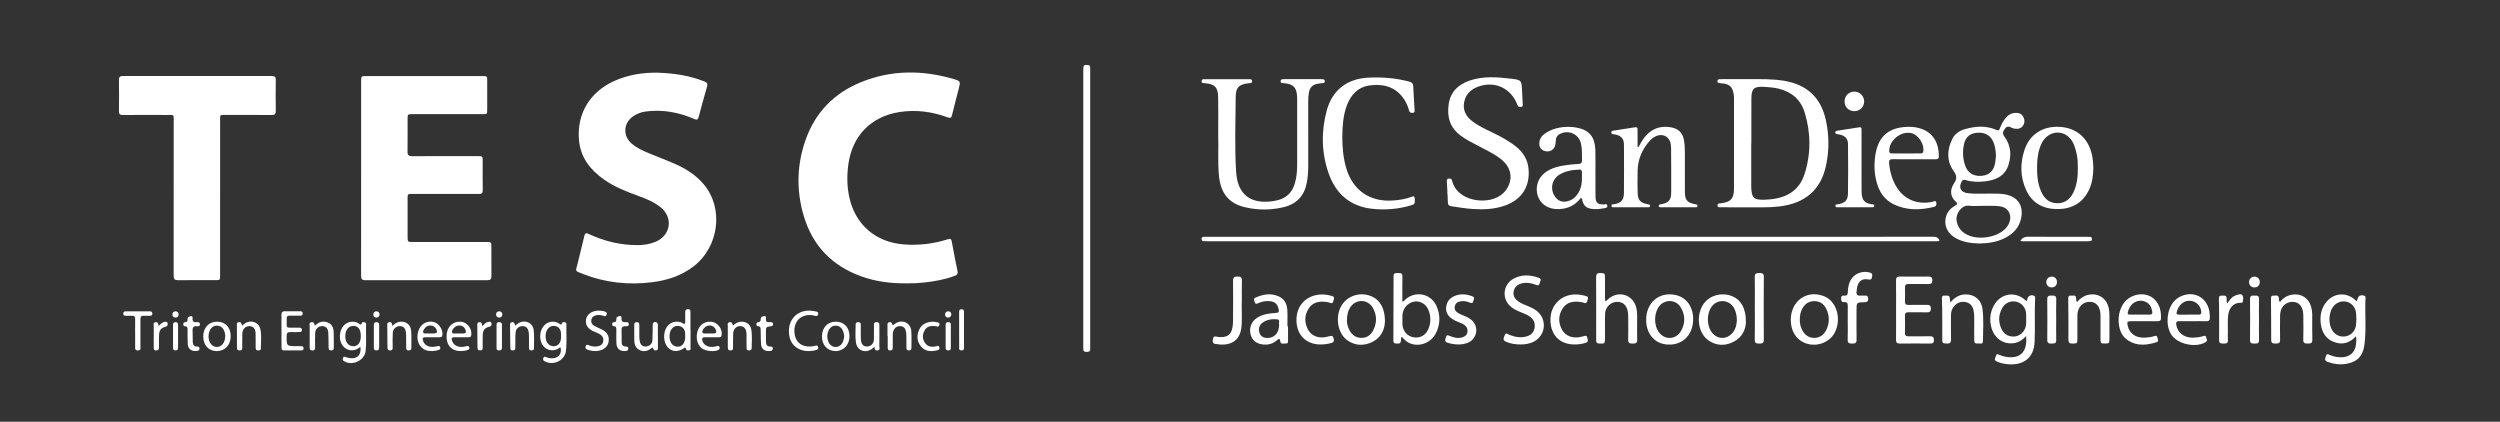 <?xml version="1.0" encoding="utf-8"?>
<!-- Generator: Adobe Illustrator 16.0.0, SVG Export Plug-In . SVG Version: 6.00 Build 0)  -->
<!DOCTYPE svg PUBLIC "-//W3C//DTD SVG 1.1//EN" "http://www.w3.org/Graphics/SVG/1.1/DTD/svg11.dtd">
<svg version="1.1" id="Layer_1" xmlns="http://www.w3.org/2000/svg" xmlns:xlink="http://www.w3.org/1999/xlink" x="0px" y="0px"
	 width="3610px" height="609px" viewBox="0 0 3610 609" enable-background="new 0 0 3610 609" xml:space="preserve">
<rect x="0" y="0" width="3610" height="609" fill="#333333" stroke="none"/>
<g>
	<path fill-rule="evenodd" clip-rule="evenodd" fill="#FFFFFF" d="M521.457,256.864c-0.001-46.324-0.005-92.647,0.002-138.971
		c0.002-8.037,0.023-8.049,7.855-8.05c55.655-0.003,111.311-0.004,166.966,0.002c7.207,0.001,7.242,0.023,7.255,7.143
		c0.024,13.664,0.028,27.328-0.003,40.991c-0.016,6.822-0.059,6.848-7.069,6.85c-33.493,0.011-66.986,0-100.479,0.013
		c-7.384,0.003-7.418,0.033-7.428,7.552c-0.021,15.497,0.146,30.996-0.086,46.489c-0.074,5,1.647,6.67,6.646,6.645
		c31.492-0.161,62.986-0.083,94.479-0.066c7.392,0.004,7.4,0.035,7.403,7.441c0.005,13.831-0.153,27.664,0.088,41.49
		c0.075,4.367-1.25,5.715-5.659,5.692c-31.993-0.164-63.986-0.091-95.98-0.078c-6.828,0.002-6.877,0.03-6.887,7.002
		c-0.028,18.33-0.028,36.659-0.001,54.988c0.012,7.289,0.17,7.442,7.668,7.446c35.326,0.019,70.652,0.005,105.979,0.019
		c7.189,0.003,7.323,0.139,7.332,7.244c0.019,13.997-0.102,27.996,0.062,41.991c0.05,4.271-1.427,5.905-5.798,5.898
		c-58.821-0.09-117.643-0.11-176.464,0.026c-5.258,0.013-5.938-2.487-5.93-6.787C521.489,350.846,521.459,303.854,521.457,256.864z"
		/>
	<path fill-rule="evenodd" clip-rule="evenodd" fill="#FFFFFF" d="M949.506,104.963c25.561,0.834,47.107,4.479,67.805,12.733
		c3.992,1.592,4.814,3.439,3.645,7.458c-4.234,14.55-8.253,29.167-12.106,43.823c-1.056,4.016-2.582,4.502-6.273,2.894
		c-22.421-9.771-45.757-14.111-70.196-10.831c-6.671,0.896-12.921,3.204-18.481,7.136c-13.777,9.745-14.68,28.055-1.888,39.064
		c7.172,6.172,15.638,10.137,24.256,13.736c13.06,5.455,26.352,10.376,39.282,16.114c15.356,6.814,29.359,15.814,40.395,28.753
		c29.447,34.527,22.613,90.354-14.478,118.859c-17.707,13.608-38.187,20.173-59.982,22.884
		c-33.991,4.227-67.209,0.653-99.209-11.778c-13.514-5.249-10.843-3.586-8.104-15.563c3.006-13.149,6.608-26.162,9.578-39.318
		c0.981-4.352,2.389-4.915,6.316-3.084c22.492,10.487,46.101,16.312,71.027,16.127c8.895-0.065,17.601-1.405,25.848-4.941
		c21.796-9.346,25.42-34.782,7.018-49.707c-9.458-7.671-20.624-12.187-31.907-16.284c-17.417-6.326-34.616-13.036-49.905-23.797
		c-19.965-14.05-34.01-32.032-36.108-57.163c-3.183-38.113,15.747-69.235,51.062-85.179
		C908.061,107.434,930.192,104.632,949.506,104.963z"/>
	<path fill-rule="evenodd" clip-rule="evenodd" fill="#FFFFFF" d="M1309.979,409.153c-23.413,0.26-45.145-2.496-66.09-10.012
		c-42.271-15.167-70.436-44.173-83.248-87.215c-10.962-36.825-10.113-73.837,2.697-110.089
		c14.062-39.796,41.402-67.641,80.366-83.366c43.705-17.639,88.384-17.532,133.244-4.369c10.274,3.015,10.167,3.392,7.522,13.744
		c-3.256,12.75-6.637,25.469-9.706,38.263c-0.979,4.083-2.388,4.84-6.466,3.329c-22.581-8.367-45.869-11.324-69.763-7.579
		c-40.752,6.387-67.855,34.277-73.489,75.295c-2.195,15.979-2.095,31.913,1.348,47.707c8.683,39.826,38.498,65.281,79.543,68.152
		c21.363,1.494,42.253-0.941,62.631-7.467c3.409-1.092,5.021-1.005,5.753,3.096c2.576,14.427,5.437,28.806,8.374,43.165
		c0.725,3.544-0.591,5.152-3.73,6.356c-14.28,5.479-29.176,8.097-44.281,9.758C1326.064,408.87,1317.411,409.282,1309.979,409.153z"
		/>
	<path fill-rule="evenodd" clip-rule="evenodd" fill="#FFFFFF" d="M317.834,285.249c-0.001,37.496,0.005,74.993-0.007,112.489
		c-0.002,6.681-0.077,6.779-6.625,6.791c-17.998,0.031-35.998-0.131-53.994,0.1c-5.046,0.064-6.476-1.624-6.466-6.631
		c0.146-73.826,0.116-147.652,0.081-221.479c-0.006-12.169,1.181-10.445-10.247-10.494c-20.998-0.09-41.997-0.126-62.994,0.053
		c-4.268,0.036-5.889-1.115-5.821-5.604c0.229-14.995,0.221-29.998,0.005-44.993c-0.063-4.415,1.472-5.711,5.784-5.706
		c71.66,0.102,143.319,0.105,214.979-0.004c4.423-0.006,5.757,1.486,5.698,5.791c-0.199,14.662-0.245,29.333,0.023,43.993
		c0.09,4.908-1.226,6.629-6.416,6.562c-21.661-0.282-43.328-0.16-64.992-0.097c-9.712,0.028-8.989-1.266-8.998,9.24
		C317.817,211.922,317.835,248.586,317.834,285.249z"/>
	<path fill-rule="evenodd" clip-rule="evenodd" fill="#FFFFFF" d="M1759.097,192.62c0-16.158,0.268-34.327-0.085-52.483
		c-0.278-14.281-4.973-18.75-19.338-20.034c-2.029-0.181-4.728,0.399-4.481-3.087c0.209-2.951,2.547-2.686,4.479-2.688
		c21.33-0.036,42.661-0.034,63.992,0.005c1.946,0.004,4.216-0.2,4.313,2.825c0.099,3.112-2.232,2.753-4.154,2.955
		c-14.537,1.533-19.37,5.677-19.488,19.967c-0.299,36.148-1.627,72.34,0.646,108.444c2.019,32.059,20.593,46.438,52.446,42.045
		c19.873-2.74,29.883-12.175,33.834-31.877c1.482-7.39,1.837-14.87,1.837-22.379c0.002-30.664,0.002-61.327-0.005-91.99
		c0-1.666-0.03-3.333-0.116-4.997c-0.666-12.927-5.474-17.95-18.281-19.125c-0.995-0.091-1.993-0.171-2.99-0.229
		c-1.573-0.091-2.455-0.859-2.528-2.478c-0.082-1.812,0.804-2.821,2.564-3.051c0.823-0.108,1.661-0.141,2.493-0.142
		c17.831-0.008,35.662-0.008,53.494-0.002c0.832,0,1.665,0.046,2.495,0.109c1.726,0.13,2.766,0.894,2.779,2.803
		c0.015,1.906-0.944,2.643-2.729,2.798c-2.486,0.217-4.986,0.426-7.437,0.88c-7.606,1.409-11.283,5.112-12.786,12.748
		c-0.808,4.103-0.993,8.258-0.989,12.437c0.021,31.33-0.007,62.66,0.022,93.99c0.008,7.854-0.6,15.638-2.014,23.368
		c-3.479,19.023-14.499,31.088-33.303,35.655c-18.439,4.478-37.071,4.506-55.499,0.273c-23.694-5.442-35.648-20.049-38.135-45.774
		C1758.238,233.967,1759.771,214.276,1759.097,192.62z"/>
	<path fill-rule="evenodd" clip-rule="evenodd" fill="#FFFFFF" d="M2090.047,276.687c-0.273-4.989-0.543-9.978-0.82-14.966
		c-0.11-1.996,0.108-3.72,2.697-3.848c2.098-0.104,4.137-0.08,4.724,2.512c6.032,26.625,39.773,33.851,60.611,26.485
		c8.296-2.932,14.958-7.949,19.485-15.587c7.3-12.313,5.662-26.479-4.234-36.803c-6.792-7.085-15.203-11.855-23.74-16.409
		c-9.551-5.095-19.211-9.986-28.715-15.167c-3.643-1.985-7.066-4.406-10.443-6.832c-15.86-11.395-20.463-27.277-17.675-45.798
		c2.67-17.736,13.828-28.297,30.167-33.905c19.478-6.685,39.497-5.118,59.375-2.8c15.749,1.836,15.684,2.311,16.42,18.233
		c0.285,6.155,0.641,12.307,0.928,18.462c0.085,1.809,0.438,3.838-2.301,4.108c-2.475,0.244-4.326,0.016-5.42-2.95
		c-8.825-23.957-32.574-35.058-56.383-26.401c-10.927,3.973-18.514,11.241-20.571,23.052c-2.069,11.88,3.399,20.61,12.526,27.518
		c8.432,6.381,18.005,10.729,27.459,15.278c12.331,5.933,24.381,12.344,35.139,20.905c10.525,8.377,16.912,18.994,18.01,32.678
		c2.014,25.107-9.86,43.576-33.667,52.198c-15.386,5.572-31.267,6.189-47.336,5.094c-10.146-0.691-20.175-2.326-30.219-3.877
		c-3.841-0.593-5.391-2.285-5.366-6.208c0.032-4.986-0.489-9.978-0.771-14.966C2089.966,276.69,2090.006,276.688,2090.047,276.687z"
		/>
	<path fill-rule="evenodd" clip-rule="evenodd" fill="#FFFFFF" d="M1938.267,198.015c0.144,15.21,1.386,30.273,5.73,44.96
		c9.43,31.883,34.305,48.987,67.52,46.543c9.198-0.677,18.225-1.998,26.848-5.335c3.278-1.269,4.458-0.511,4.571,3.064
		c0.235,7.429,0.18,7.68-6.907,9.72c-17.524,5.045-35.474,6.432-53.481,4.656c-32.196-3.173-53.422-21.151-63.947-51.195
		c-10.471-29.885-10.97-60.604-2.711-91.05c7.943-29.28,29.433-45.679,59.78-47.239c20.09-1.033,39.929,0.583,59.463,5.731
		c3.961,1.044,5.438,2.889,5.607,6.821c0.482,11.149,1.267,22.286,1.872,33.43c0.112,2.077,0.708,4.503-2.64,4.882
		c-3.001,0.339-4.598-0.799-5.394-3.766c-1.472-5.493-3.701-10.701-6.822-15.492c-11.463-17.592-28.419-22.756-48.164-20.624
		c-17.854,1.928-28.654,12.908-34.738,29.125C1939.315,167.006,1938.51,182.478,1938.267,198.015z"/>
	<path fill-rule="evenodd" clip-rule="evenodd" fill="#FFFFFF" d="M2268.508,348.382c-174.462,0-348.924,0.001-523.387-0.005
		c-2.331,0-4.664-0.048-6.994-0.124c-1.991-0.065-2.999-1.046-3.012-3.14c-0.013-2.067,0.853-3.112,2.934-3.13
		c1.499-0.013,2.998-0.065,4.498-0.065c349.258-0.003,698.516-0.001,1047.773-0.025c3.561-0.001,6.929-0.093,9.326,3.33
		c1.43,2.04,1.308,2.971-1.254,3.087c-1.996,0.09-3.998,0.07-5.998,0.07C2617.766,348.382,2443.137,348.382,2268.508,348.382z"/>
	<path fill-rule="evenodd" clip-rule="evenodd" fill="#FFFFFF" d="M2365.98,212.413c1.515-2.707,2.949-5.461,4.557-8.11
		c10.231-16.872,24.72-23.673,42.915-20.342c9.769,1.789,15.785,7.37,17.897,17.091c1.426,6.558,1.564,13.23,1.579,19.896
		c0.041,18.5-0.015,36.999,0.028,55.498c0.027,12.556,3.129,16.271,15.32,18.532c1.341,0.249,2.808,0.252,2.902,2.046
		c0.117,2.215-1.636,2.278-3.113,2.282c-16.498,0.035-32.997,0.034-49.495-0.013c-1.43-0.004-3.272,0.063-3.381-2.059
		c-0.113-2.198,1.756-2.017,3.181-2.274c11.313-2.051,14.772-5.842,14.838-17.471c0.118-21.163-0.053-42.329-0.139-63.493
		c-0.008-1.826-0.157-3.67-0.443-5.474c-1.854-11.673-12.114-16.754-22.705-11.258c-2.988,1.551-5.602,3.65-7.826,6.152
		c-10.674,12.005-16.812,25.979-17.331,42.097c-0.344,10.655-0.176,21.332-0.035,31.996c0.152,11.466,3.581,15.358,14.888,17.459
		c1.432,0.266,3.289,0.105,3.153,2.303c-0.133,2.126-1.989,2.019-3.409,2.023c-16.332,0.055-32.664,0.061-48.996,0.03
		c-1.428-0.003-3.23,0.185-3.391-2.007c-0.197-2.694,1.984-2.15,3.488-2.38c10.238-1.563,14.43-5.898,14.514-16.255
		c0.188-23.331,0.147-46.665,0.022-69.996c-0.044-8.138-3.976-12.589-11.915-14.365c-1.135-0.254-2.302-0.371-3.457-0.531
		c-1.629-0.226-2.907-0.793-2.879-2.756c0.026-1.807,1.374-2.125,2.709-2.334c10.533-1.654,21.075-3.256,31.607-4.918
		c3.753-0.592,3.582,1.981,3.591,4.355c0.03,7.97,0.012,15.94,0.012,23.91C2365.105,212.17,2365.543,212.292,2365.98,212.413z"/>
	<path fill-rule="evenodd" clip-rule="evenodd" fill="#FFFFFF" d="M1564.261,300.438c0.002-66.629-0.003-133.258,0.01-199.886
		c0.001-6.441,1.021-7.307,6.688-6.649c2.322,0.27,3.217,1.368,3.231,3.528c0.012,1.665,0.072,3.331,0.072,4.996
		c0.003,132.425,0.003,264.85,0.001,397.274c0,1.332-0.109,2.671-0.016,3.996c0.255,3.629-1.699,4.477-4.919,4.468
		c-3.133-0.008-5.249-0.635-5.054-4.344c0.097-1.826-0.015-3.663-0.015-5.495C1564.259,432.362,1564.26,366.4,1564.261,300.438z"/>
	<path fill-rule="evenodd" clip-rule="evenodd" fill="#FFFFFF" d="M2688.084,233.563c0.006,13.655-0.001,27.31,0.014,40.964
		c0.002,1.83-0.005,3.671,0.187,5.487c1.017,9.649,4.675,13.413,14.333,14.908c1.544,0.239,3.764-0.209,3.745,2.234
		c-0.018,2.424-2.197,2.162-3.765,2.166c-16.152,0.047-32.305,0.047-48.457-0.008c-1.552-0.006-3.74,0.266-3.763-2.167
		c-0.022-2.479,2.227-1.975,3.747-2.215c9.789-1.548,14.186-5.563,14.341-15.383c0.376-23.806,0.3-47.623,0.064-71.432
		c-0.079-7.936-4.167-12.101-11.936-13.809c-1.298-0.285-2.638-0.381-3.942-0.636c-1.402-0.274-2.516-0.861-2.477-2.582
		c0.033-1.478,0.973-2.047,2.211-2.242c10.852-1.707,21.7-3.438,32.565-5.051c3.479-0.516,3.106,2.191,3.11,4.302
		C2688.092,203.256,2688.078,218.41,2688.084,233.563z"/>
	<path fill-rule="evenodd" clip-rule="evenodd" fill="#FFFFFF" d="M2737.934,447.695c0-14.166,0.125-28.334-0.075-42.498
		c-0.061-4.286,1.286-5.937,5.698-5.873c13.663,0.195,27.332,0.144,40.998,0.022c3.851-0.034,5.778,0.971,5.732,5.329
		c-0.044,4.118-1.453,5.563-5.552,5.475c-9.495-0.203-19.001,0.094-28.497-0.114c-4.131-0.09-5.626,1.405-5.48,5.508
		c0.235,6.658,0.172,13.333,0.035,19.997c-0.07,3.423,1.299,4.775,4.712,4.737c8.999-0.102,18.001,0.104,26.998-0.053
		c3.933-0.068,5.687,1.092,5.679,5.384c-0.009,4.238-1.629,5.462-5.626,5.373c-8.828-0.196-17.667,0.077-26.497-0.102
		c-3.828-0.077-5.394,1.202-5.295,5.166c0.203,8.161,0.222,16.336-0.009,24.496c-0.117,4.119,1.789,5.127,5.419,5.093
		c10.332-0.096,20.668,0.117,30.998-0.072c4.211-0.077,5.446,1.646,5.462,5.632c0.017,4.232-2.108,4.9-5.64,4.875
		c-14.498-0.105-29.001-0.182-43.497,0.036c-4.516,0.067-5.687-1.716-5.633-5.912
		C2738.046,476.03,2737.934,461.862,2737.934,447.695z"/>
	<path fill-rule="evenodd" clip-rule="evenodd" fill="#FFFFFF" d="M2318.597,435.22c1.649-1.494,2.843-2.624,4.087-3.695
		c14.755-12.718,35.853-5.845,40.189,13.099c1.654,7.228,1.078,14.583,1.138,21.896c0.065,7.991-0.257,15.996,0.102,23.972
		c0.231,5.141-2.403,5.654-6.44,5.606c-3.867-0.046-6.77-0.141-6.602-5.443c0.326-10.313,0.114-20.644,0.069-30.966
		c-0.013-2.827-0.006-5.682-0.385-8.473c-1.405-10.355-7.186-15.731-16.245-15.327c-9.063,0.403-16.519,7.835-16.791,17.26
		c-0.27,9.316-0.086,18.646-0.1,27.97c-0.004,2.331,0.004,4.662-0.004,6.993c-0.027,8.127-0.395,8.33-8.499,7.958
		c-3.323-0.152-4.345-1.592-4.239-4.642c0.121-3.492,0.011-6.992,0.011-10.488c-0.001-26.64,0.098-53.28-0.089-79.919
		c-0.033-4.757,0.934-7.103,6.277-6.779c6.216,0.376,6.513,0.328,6.532,7.021c0.027,9.323-0.006,18.647,0.024,27.972
		C2317.639,431.016,2317.355,432.866,2318.597,435.22z"/>
	<path fill-rule="evenodd" clip-rule="evenodd" fill="#FFFFFF" d="M2194.981,497.41c-6.894-0.094-13.627-1.083-19.997-3.828
		c-4.499-1.939-4.717-3.744-2.099-9.768c1.831-4.214,4.111-1.26,6.03-0.501c8.08,3.193,16.287,4.904,24.897,2.646
		c6.284-1.647,10.757-5.398,12.05-11.978c1.341-6.826-0.828-12.479-6.543-16.647c-3.815-2.783-8.149-4.511-12.501-6.195
		c-4.99-1.932-9.824-4.146-14.118-7.399c-14.363-10.881-13.195-32.263,2.528-41.082c11.844-6.643,24.329-5.985,36.749-1.512
		c5.32,1.916,1.623,5.458,1.074,8.301c-0.679,3.519-2.9,2.682-5.313,1.771c-6.157-2.324-12.5-3.619-19.096-2.28
		c-6.313,1.282-11.2,4.378-12.762,11.088c-1.469,6.307,0.991,11.484,7.209,15.663c4.186,2.813,8.918,4.481,13.532,6.39
		c4.17,1.725,8.21,3.675,11.855,6.374c15.757,11.668,14.062,35.315-3.188,44.647C2208.936,496.538,2202.059,497.422,2194.981,497.41
		z"/>
	<path fill-rule="evenodd" clip-rule="evenodd" fill="#FFFFFF" d="M2999.233,436.135c4.511-5.201,9.482-8.879,15.948-10.317
		c14.116-3.14,26.206,4.245,29.662,18.282c0.881,3.578,1.198,7.218,1.189,10.902c-0.028,10.663-0.006,21.326-0.008,31.99
		c-0.001,9.018-0.004,9.018-6.313,9.036c-6.571,0.02-6.574,0.02-6.578-8.801c-0.004-9.497,0.001-18.994-0.003-28.491
		c-0.001-1.499,0.017-3-0.041-4.498c-0.457-11.902-6.194-18.502-15.943-18.364c-9.842,0.14-17.06,7.932-17.384,18.785
		c-0.045,1.498-0.023,2.999-0.024,4.498c-0.003,9.997,0.016,19.994-0.01,29.991c-0.018,6.771-0.261,6.774-7.062,6.952
		c-4.213,0.109-5.895-1.128-5.87-5.64c0.108-19.824-0.049-39.65-0.266-59.474c-0.033-3.077,1.03-4.479,3.989-4.092
		c2.764,0.362,6.771-1.762,7.394,3.408C2998.126,432.059,2997.609,433.963,2999.233,436.135z"/>
	<path fill-rule="evenodd" clip-rule="evenodd" fill="#FFFFFF" d="M3292.118,436.125c4.492-5.546,10.001-9.24,16.983-10.551
		c13.146-2.468,24.445,4.396,28.131,17.231c1.064,3.709,1.612,7.507,1.633,11.347c0.063,12.165-0.189,24.335,0.134,36.491
		c0.141,5.313-2.72,5.406-6.592,5.453c-4.037,0.049-6.62-0.462-6.463-5.604c0.325-10.655,0.112-21.327,0.071-31.992
		c-0.009-2.495-0.032-5.015-0.363-7.48c-1.285-9.599-6.632-14.95-14.942-15.144c-8.66-0.202-16.096,5.809-17.724,14.552
		c-0.483,2.6-0.557,5.301-0.574,7.957c-0.068,10.831-0.204,21.667,0.021,32.493c0.103,4.954-2.687,5.219-6.384,5.192
		c-3.614-0.024-6.47-0.077-6.454-5.104c0.064-19.993-0.14-39.987-0.311-59.98c-0.022-2.595,0.684-4.409,3.579-4.06
		c2.786,0.336,6.657-1.859,7.744,3.022C3291.026,431.826,3290.354,433.94,3292.118,436.125z"/>
	<path fill-rule="evenodd" clip-rule="evenodd" fill="#FFFFFF" d="M2816.357,436.747c7.045-8.551,15.076-12.371,24.912-11.515
		c11.66,1.016,20.057,8.969,21.538,21.391c1.816,15.234,0.733,30.601,0.575,45.905c-0.057,5.519-4.875,2.998-7.73,3.433
		c-3.213,0.489-4.908-0.867-4.872-4.452c0.112-11.321,0.081-22.645-0.023-33.967c-0.027-2.978-0.258-6.006-0.857-8.916
		c-1.215-5.903-4.195-10.584-10.434-12.178c-6.278-1.604-11.904-0.149-16.573,4.41c-3.89,3.799-5.686,8.513-5.683,13.939
		c0.006,11.655-0.185,23.315,0.073,34.965c0.104,4.697-1.291,6.618-6.196,6.347c-6.087-0.338-6.419-0.353-6.474-6.563
		c-0.17-19.145,0.376-38.294-0.502-57.432c-0.131-2.848-0.185-5.54,3.89-5.247c3.241,0.232,7.472-1.336,7.569,4.395
		C2815.595,432.703,2815.97,434.14,2816.357,436.747z"/>
	<path fill-rule="evenodd" clip-rule="evenodd" fill="#FFFFFF" d="M2668.129,466.038c0-8.153-0.102-16.309,0.047-24.459
		c0.063-3.463-0.958-5.495-4.734-5.231c-3.707,0.26-4.857-1.582-4.931-5.105c-0.075-3.661,1.577-4.748,4.827-4.413
		c3.771,0.388,4.829-1.521,4.902-5.028c0.073-3.466,0.535-6.993,1.362-10.362c3.381-13.779,15.957-21.211,29.836-18.066
		c3.866,0.876,4.519,2.688,3.852,6.377c-0.677,3.743-2.021,4.45-5.673,3.759c-8.241-1.561-13.52,2.001-15.656,10.082
		c-0.59,2.229-0.623,4.599-1.008,6.888c-0.793,4.706,0.921,6.948,5.893,6.384c1.807-0.205,3.664,0.08,5.485-0.043
		c3.336-0.225,5.321,0.616,5.351,4.574c0.031,4.12-1.953,4.949-5.555,4.999c-11.298,0.157-11.296,0.259-11.299,11.582
		c-0.002,14.144-0.176,28.29,0.083,42.429c0.092,4.979-2.216,5.756-6.388,5.717c-4.045-0.039-6.671-0.521-6.461-5.625
		c0.334-8.14,0.09-16.303,0.09-24.456C2668.145,466.038,2668.137,466.038,2668.129,466.038z"/>
	<path fill-rule="evenodd" clip-rule="evenodd" fill="#FFFFFF" d="M2107.273,497.398c-6.787,0.027-11.98-0.865-17.107-2.566
		c-5.039-1.671-3.051-4.816-2.22-7.996c1.017-3.894,3.149-2.717,5.64-1.688c5.778,2.386,11.711,3.925,17.992,2.008
		c3.959-1.209,6.792-3.556,7.437-7.857c0.627-4.18-0.912-7.496-4.319-9.976c-2.59-1.884-5.502-3.114-8.486-4.187
		c-3.309-1.189-6.466-2.671-9.358-4.68c-5.712-3.966-9.251-9.196-8.652-16.388c0.631-7.587,4.552-13.168,11.489-16.324
		c8.706-3.962,17.477-3.247,26.24,0.076c4.271,1.618,2.183,4.351,1.532,6.955c-0.776,3.111-2.475,3.431-5.178,2.194
		c-3.847-1.758-7.952-2.51-12.184-2.018c-4.434,0.515-8.119,2.315-9.282,7.034c-1.238,5.026,1.352,8.285,5.555,10.552
		c5.274,2.845,11.205,4.295,16.228,7.695c9.165,6.205,11.866,17.484,6.292,26.746c-3.529,5.863-9.128,8.581-15.57,9.8
		C2110.878,497.241,2108.358,497.294,2107.273,497.398z"/>
	<path fill-rule="evenodd" clip-rule="evenodd" fill="#FFFFFF" d="M1907.173,497.411c-20.975,0.11-34.701-13.402-35.101-34.558
		c-0.408-21.619,14.367-37.027,36.136-37.636c5.204-0.145,10.264,0.745,15.253,2.24c4.769,1.429,2.432,4.47,1.878,7.213
		c-0.606,3.007-2.083,3.856-4.97,2.587c-1.5-0.66-3.187-1.015-4.825-1.227c-10.144-1.315-19.585-0.028-25.689,9.279
		c-6.259,9.543-6.53,19.876-1.452,29.964c5.329,10.586,17.036,14.57,30.797,10.358c4.877-1.492,6.095,0.064,6.832,4.292
		c0.508,2.909-0.381,4.321-3.1,5.174C1917.786,496.712,1912.527,497.335,1907.173,497.411z"/>
	<path fill-rule="evenodd" clip-rule="evenodd" fill="#FFFFFF" d="M2274.025,497.409c-22.407,0.145-36.067-14.557-35.115-37.793
		c0.877-21.394,18.178-36.211,40.129-34.277c2.969,0.262,5.939,0.81,8.838,1.516c5.802,1.413,6.07,2.241,4.085,7.983
		c-0.889,2.57-2.085,3.575-4.762,2.442c-1.364-0.577-2.856-0.952-4.327-1.162c-10.278-1.47-19.964-0.402-26.236,9.023
		c-6.413,9.639-6.651,20.164-1.426,30.374c5.295,10.347,17.055,14.271,30.422,10.242c6.209-1.872,5.615-0.927,7.02,4.446
		c0.708,2.71-0.472,3.996-2.904,4.803C2284.634,496.703,2279.377,497.336,2274.025,497.409z"/>
	<path fill-rule="evenodd" clip-rule="evenodd" fill="#FFFFFF" d="M1793.023,437c0,10.657,0.422,21.334-0.084,31.967
		c-1.25,26.277-19.473,31.114-38.146,27.646c-4.35-0.809-3.849-3.529-3.344-6.748c0.521-3.314,1.796-4.683,5.284-3.76
		c2.063,0.546,4.283,0.679,6.433,0.68c9.468,0.007,14.617-4.076,16.427-13.383c0.725-3.73,0.917-7.609,0.936-11.423
		c0.095-18.818,0.181-37.638-0.035-56.454c-0.057-4.922,1.825-6.242,6.449-6.255c4.655-0.013,6.524,1.334,6.379,6.258
		c-0.312,10.482-0.096,20.98-0.096,31.472C1793.159,437,1793.091,437,1793.023,437z"/>
	<path fill-rule="evenodd" clip-rule="evenodd" fill="#FFFFFF" d="M2533.98,444.787c-0.002-14.975,0.189-29.953-0.107-44.922
		c-0.103-5.179,2.501-5.625,6.476-5.588c3.823,0.035,6.649,0.079,6.612,5.421c-0.21,30.28-0.207,60.563,0,90.845
		c0.035,5.172-2.479,5.604-6.469,5.55c-3.811-0.052-6.718-0.021-6.614-5.387C2534.174,475.405,2533.982,460.094,2533.98,444.787z"/>
	<path fill-rule="evenodd" clip-rule="evenodd" fill="#FFFFFF" d="M3216.308,438.177c2.954-4.654,5.769-8.782,10.445-10.965
		c1.348-0.629,2.764-1.181,4.206-1.521c2.401-0.566,5.399-1.699,7.006,0.59c1.966,2.8,1.087,6.418,0.594,9.67
		c-0.219,1.444-1.797,1.269-2.923,1.233c-10.603-0.333-16.723,7.766-18.064,17.124c-1.161,8.101-0.353,16.276-0.524,24.416
		c-0.087,4.156-0.241,8.33,0.027,12.471c0.311,4.791-2.604,4.913-6.05,4.863c-3.419-0.049-6.722,0.402-6.65-4.823
		c0.175-12.804,0.069-25.613,0.02-38.42c-0.027-7.149-0.056-14.304-0.31-21.447c-0.111-3.155,0.871-4.791,4.177-4.499
		c2.889,0.255,6.715-1.272,6.97,3.898C3215.34,433.004,3214.888,435.382,3216.308,438.177z"/>
	<path fill-rule="evenodd" clip-rule="evenodd" fill="#FFFFFF" d="M406.458,477.822c0-7.665,0.102-15.333-0.043-22.996
		c-0.071-3.779,1.305-5.503,5.24-5.409c6.828,0.162,13.664-0.008,20.495,0.08c2.239,0.028,5.015-0.343,4.878,3.318
		c-0.139,3.691-2.997,2.925-5.165,2.983c-4.663,0.124-9.332,0.119-13.997,0.064c-2.724-0.032-3.895,1.127-3.858,3.89
		c0.213,16.313-2.082,13,12.36,13.4c2.165,0.06,4.332,0.044,6.497,0.079c1.98,0.032,3.045,0.896,3.088,3.033
		c0.043,2.16-1.085,3.095-2.997,3.146c-4.496,0.121-9.003,0.286-13.492,0.112c-4.029-0.156-5.51,1.309-5.54,5.488
		c-0.108,14.819-0.247,14.816,14.552,14.822c2.166,0.001,4.333,0.068,6.498,0.03c2.265-0.041,3.433,0.96,3.362,3.271
		c-0.063,2.092-1.205,2.863-3.224,2.854c-8.332-0.041-16.664-0.073-24.995,0.013c-3.46,0.036-3.617-2.263-3.63-4.685
		c-0.038-7.832-0.014-15.664-0.014-23.496C406.469,477.822,406.463,477.822,406.458,477.822z"/>
	<path fill-rule="evenodd" clip-rule="evenodd" fill="#FFFFFF" d="M2969.133,461.104c-0.001,9.998-0.191,20.002,0.077,29.992
		c0.14,5.207-3.024,4.892-6.505,4.976c-3.697,0.09-6.493-0.16-6.453-5.122c0.156-19.662,0.188-39.327-0.017-58.987
		c-0.057-5.453,3.155-5.099,6.835-5.18c3.851-0.085,6.306,0.472,6.154,5.33C2968.924,441.768,2969.135,451.439,2969.133,461.104z"/>
	<path fill-rule="evenodd" clip-rule="evenodd" fill="#FFFFFF" d="M3261.969,461.133c0.001,9.99-0.186,19.985,0.078,29.968
		c0.138,5.193-3.009,4.968-6.5,4.954c-3.448-0.014-6.582,0.343-6.528-4.904c0.201-19.812,0.211-39.627-0.006-59.438
		c-0.058-5.264,3.034-4.914,6.484-4.896c3.408,0.018,6.697-0.452,6.55,4.848C3261.772,441.481,3261.968,451.31,3261.969,461.133z"/>
	<path fill-rule="evenodd" clip-rule="evenodd" fill="#FFFFFF" d="M864.844,448.522c2.797,0.202,5.938,0.437,8.973,1.489
		c2.166,0.752,2.793,2.045,2.12,4.226c-0.691,2.237-1.897,2.851-4.121,2.012c-3.316-1.253-6.79-1.741-10.313-1.16
		c-3.713,0.612-6.611,2.422-7.516,6.326c-0.895,3.863,0.552,7.021,3.892,8.948c3.299,1.904,6.876,3.325,10.316,4.988
		c8.441,4.083,11.785,9.647,10.693,17.748c-0.97,7.198-6.516,12.141-15.259,13.539c-5.399,0.864-10.602-0.035-15.698-1.85
		c-2.607-0.927-3.065-2.517-2.148-5.068c0.987-2.747,2.607-1.911,4.351-1.195c4.26,1.749,8.669,2.395,13.207,1.527
		c3.889-0.742,6.78-2.798,7.668-6.883c0.909-4.185-0.537-7.516-3.996-10.002c-3.292-2.366-7.257-3.305-10.815-5.105
		c-6.014-3.042-10.394-7.224-10.174-14.614C846.286,454.6,853.772,448.541,864.844,448.522z"/>
	<path fill-rule="evenodd" clip-rule="evenodd" fill="#FFFFFF" d="M1168.106,506.98c-18.18,0.08-29.281-11.535-28.93-29.6
		c0.342-17.568,13.078-29.569,30.716-28.801c2.969,0.129,5.928,0.737,8.863,1.28c2.335,0.433,3.4,1.646,2.585,4.278
		c-0.753,2.432-2.099,2.53-4.164,1.945c-4.886-1.384-9.839-1.625-14.785-0.301c-10.528,2.819-16.396,12.479-15.188,24.923
		c1.126,11.593,7.905,18.614,18.944,19.57c3.845,0.333,7.641,0,11.358-1.094c1.806-0.53,3.163-0.389,3.815,1.839
		c0.643,2.191,0.213,3.48-2.051,4.178C1175.418,506.387,1171.476,506.872,1168.106,506.98z"/>
	<path fill-rule="evenodd" clip-rule="evenodd" fill="#FFFFFF" d="M454.541,470.23c1.061-0.773,1.742-1.196,2.338-1.719
		c4.849-4.249,10.411-5.142,16.287-2.908c6.035,2.294,8.371,7.529,8.656,13.465c0.375,7.797,0.084,15.625,0.166,23.439
		c0.027,2.582-1.127,3.472-3.62,3.501c-2.496,0.03-3.757-0.943-3.822-3.42c-0.053-1.994-0.06-3.989-0.097-5.984
		c-0.104-5.482,0.042-10.986-0.385-16.444c-0.482-6.172-3.812-9.323-8.984-9.245c-5.343,0.08-9.713,4.124-9.958,9.849
		c-0.29,6.806-0.141,13.633-0.111,20.45c0.012,2.709-0.097,4.857-3.853,4.834c-3.635-0.021-4.007-2.009-3.996-4.797
		c0.035-9.978-0.086-19.956,0.073-29.931c0.034-2.135-1.577-5.28,2.381-6.042C453.23,464.583,453.964,467.193,454.541,470.23z"/>
	<path fill-rule="evenodd" clip-rule="evenodd" fill="#FFFFFF" d="M566.407,470.463c3.896-3.271,7.255-5.598,11.635-5.92
		c8.634-0.637,15.108,4.554,15.722,13.681c0.545,8.114,0.129,16.291,0.218,24.438c0.029,2.709-1.399,3.297-3.769,3.344
		c-2.607,0.052-3.649-1.193-3.675-3.572c-0.056-5.155-0.047-10.312-0.098-15.468c-0.021-2.16,0.003-4.333-0.218-6.477
		c-0.653-6.319-3.618-9.509-8.738-9.585c-5.479-0.081-10.063,4.065-10.348,10.047c-0.33,6.971-0.164,13.968-0.131,20.953
		c0.012,2.491-0.487,4.105-3.534,4.121c-2.821,0.015-3.938-1.203-3.961-3.83c-0.1-11.142-0.196-22.283-0.313-33.425
		c-0.023-2.155,0.74-3.354,3.121-3.571C565.702,464.891,566.023,467.21,566.407,470.463z"/>
	<path fill-rule="evenodd" clip-rule="evenodd" fill="#FFFFFF" d="M1262.842,500.806c-1.882,1.441-3.015,2.385-4.221,3.222
		c-9.517,6.601-21.021,1.941-22.658-9.46c-1.232-8.59-0.427-17.296-0.41-25.952c0.004-2.537,1.402-3.451,3.85-3.418
		c2.509,0.033,3.607,1.074,3.593,3.615c-0.041,6.996-0.146,13.999,0.109,20.987c0.25,6.854,3.155,10.294,8.277,10.539
		c5.843,0.279,10.408-3.988,10.564-10.185c0.159-6.326-0.008-12.66,0.081-18.989c0.037-2.647-0.956-5.971,3.725-5.983
		c4.413-0.013,4.073,2.961,4.077,5.832c0.011,9.661,0.107,19.325-0.068,28.984c-0.038,2.087,1.748,5.285-2.396,5.938
		C1263.826,506.493,1262.722,504.397,1262.842,500.806z"/>
	<path fill-rule="evenodd" clip-rule="evenodd" fill="#FFFFFF" d="M349.33,470.288c1.919-1.475,3.047-2.455,4.282-3.272
		c8.706-5.759,19.983-1.901,22.283,8.087c2.143,9.306,0.771,18.882,0.766,28.34c-0.001,2.617-2.149,2.493-4.017,2.519
		c-1.895,0.026-3.285-0.545-3.368-2.729c-0.051-1.329-0.103-2.658-0.109-3.988c-0.029-5.988,0.106-11.982-0.102-17.964
		c-0.235-6.769-3.5-10.367-8.973-10.367c-5.669,0-9.963,4.352-10.168,10.716c-0.203,6.315-0.055,12.641-0.104,18.962
		c-0.021,2.638,0.43,5.436-3.813,5.439c-4.235,0.005-3.812-2.778-3.828-5.426c-0.063-9.979-0.134-19.961-0.099-29.94
		c0.008-2.12-1.01-4.891,2.645-5.409C348.188,464.762,348.935,467.037,349.33,470.288z"/>
	<path fill-rule="evenodd" clip-rule="evenodd" fill="#FFFFFF" d="M1058.393,470.097c3.724-3.379,7.539-5.567,12.317-5.59
		c7.18-0.034,12.78,3.946,14.061,10.995c1.646,9.066,0.668,18.28,0.635,27.433c-0.009,2.687-1.859,3.084-4.133,3.057
		c-2.366-0.028-3.254-1.101-3.248-3.355c0.019-6.832,0.076-13.667-0.084-20.496c-0.146-6.221-2.588-9.948-6.82-10.999
		c-6.271-1.556-12.086,3.009-12.433,10.192c-0.32,6.651-0.076,13.329-0.199,19.993c-0.035,1.89,0.313,4.209-2.604,4.592
		c-3.194,0.419-4.98-0.377-4.932-4.171c0.129-10.162-0.109-20.328-0.036-30.492c0.016-2.087-1.184-4.916,2.131-5.886
		C1056.687,464.304,1057.403,467.185,1058.393,470.097z"/>
	<path fill-rule="evenodd" clip-rule="evenodd" fill="#FFFFFF" d="M950.062,486.109c0,5.326,0.025,10.653-0.016,15.979
		c-0.013,1.619,0.251,3.539-2.174,3.77c-1.826,0.174-3.755,0.478-4.389-2.035c-0.738-2.927-2.104-1.588-3.516-0.529
		c-5.221,3.916-10.93,5.073-16.844,1.99c-5.916-3.083-7.198-8.787-7.26-14.871c-0.067-6.658-0.036-13.317-0.006-19.976
		c0.012-2.484-0.349-5.163,3.536-5.227c3.787-0.063,3.762,2.396,3.759,5.018c-0.007,5.16-0.043,10.321,0.037,15.48
		c0.033,2.153,0.165,4.332,0.544,6.447c1.02,5.691,3.609,8.15,8.337,8.188c5.082,0.04,9.57-3.399,9.959-8.613
		c0.53-7.121,0.295-14.298,0.466-21.448c0.042-1.752-0.364-3.789,1.756-4.812c2.885-1.392,5.629,0.28,5.697,3.659
		c0.114,5.657,0.031,11.318,0.031,16.979C950.008,486.109,950.034,486.109,950.062,486.109z"/>
	<path fill-rule="evenodd" clip-rule="evenodd" fill="#FFFFFF" d="M743.892,470.104c1.799-1.317,3.07-2.389,4.471-3.252
		c9.546-5.892,21.215-0.937,22.355,10.091c0.887,8.575,0.294,17.303,0.364,25.963c0.02,2.431-1.4,3.026-3.554,3.075
		c-2.53,0.058-3.664-0.985-3.649-3.52c0.031-5.498,0.014-10.997-0.06-16.495c-0.028-2.159-0.071-4.348-0.436-6.466
		c-1.003-5.827-3.784-8.492-8.666-8.594c-4.94-0.103-9.432,3.268-10.107,8.574c-0.648,5.089-0.348,10.3-0.445,15.458
		c-0.051,2.665-0.077,5.331-0.081,7.997c-0.005,2.446-1.45,3.036-3.587,3.036c-2.14,0.001-3.556-0.598-3.583-3.041
		c-0.128-11.327-0.29-22.653-0.417-33.979c-0.022-2.026,0.556-3.464,3.006-3.756C742.951,464.784,742.963,467.478,743.892,470.104z"
		/>
	<path fill-rule="evenodd" clip-rule="evenodd" fill="#FFFFFF" d="M1281.505,485.307c0-5.159-0.019-10.318,0.01-15.478
		c0.01-1.82-0.186-3.948,2.19-4.443c1.994-0.416,4.035-0.444,4.535,2.428c0.364,2.091,1.567,1.69,2.851,0.678
		c0.912-0.721,1.848-1.438,2.859-2.001c9.779-5.458,20.997-0.019,21.901,11.101c0.672,8.274,0.188,16.641,0.26,24.966
		c0.023,2.6-1.275,3.419-3.731,3.433c-2.655,0.016-3.514-1.268-3.506-3.674c0.021-5.662,0.025-11.326-0.062-16.987
		c-0.033-2.154-0.182-4.329-0.543-6.449c-0.779-4.579-3.188-7.726-8.17-7.936c-4.918-0.207-8.189,2.293-10.015,6.763
		c-0.834,2.04-0.933,4.204-0.926,6.385c0.018,5.663-0.012,11.326-0.01,16.988c0.001,2.617,0.041,5-3.792,4.933
		c-3.567-0.063-3.489-2.313-3.496-4.716c-0.016-5.329-0.005-10.659-0.005-15.989
		C1281.739,485.307,1281.622,485.307,1281.505,485.307z"/>
	<path fill-rule="evenodd" clip-rule="evenodd" fill="#FFFFFF" d="M195.132,480.885c0-6.82-0.078-13.642,0.035-20.459
		c0.051-3.129-1.06-4.606-4.349-4.44c-3.151,0.159-6.318-0.008-9.479-0.019c-1.858-0.007-3.201-0.449-3.295-2.737
		c-0.092-2.242,0.718-3.632,3-3.641c11.974-0.051,23.948-0.05,35.922,0.001c2.288,0.01,3.083,1.413,2.99,3.649
		c-0.096,2.293-1.453,2.722-3.305,2.728c-2.994,0.01-6.001,0.218-8.979,0.003c-3.77-0.272-4.898,1.393-4.866,4.966
		c0.119,13.306,0.066,26.613-0.014,39.92c-0.011,1.833,0.734,4.357-2.069,4.93c-3.068,0.627-5.664,0.373-5.576-3.943
		c0.143-6.982,0.039-13.971,0.039-20.957C195.168,480.885,195.15,480.885,195.132,480.885z"/>
	<path fill-rule="evenodd" clip-rule="evenodd" fill="#FFFFFF" d="M2691.819,146.303c0.118,7.958-6.1,14.221-14.143,14.244
		c-7.898,0.023-13.91-5.796-14.132-13.68c-0.227-8.034,5.785-14.371,13.811-14.558
		C2685.259,132.125,2691.702,138.359,2691.819,146.303z"/>
	<path fill-rule="evenodd" clip-rule="evenodd" fill="#FFFFFF" d="M2917.331,347.565c2.964-4.281,6.447-5.778,11.291-5.743
		c28.473,0.203,56.947,0.098,85.422,0.106c1.496,0,2.997,0.038,4.488,0.159c1.674,0.136,2.171,1.303,2.196,2.788
		c0.023,1.414-0.217,2.804-1.819,3.135c-1.451,0.3-2.974,0.344-4.465,0.345c-30.639,0.019-61.277,0.02-91.916,0.005
		C2920.911,348.359,2919.229,348.611,2917.331,347.565z"/>
	<path fill-rule="evenodd" clip-rule="evenodd" fill="#FFFFFF" d="M1110.297,506.947c-6.735,0.074-10.781-3.201-11.32-9.746
		c-0.532-6.452-0.387-12.961-0.529-19.444c-0.069-3.136,0.511-6.579-4.307-6.83c-1.69-0.089-1.874-1.644-1.818-3.049
		c0.063-1.566,0.936-2.563,2.462-2.614c2.849-0.096,3.689-1.769,3.69-4.247c0-3.676,2.817-4.47,5.439-4.506
		c3.204-0.045,2.007,2.923,2.013,4.571c0.011,3.051,1.288,4.244,4.205,4.068c0.993-0.061,1.996,0.055,2.994,0.059
		c1.951,0.006,3.2,0.754,3.194,2.908c-0.006,2.054-1.045,2.794-3.068,3.042c-7.254,0.892-7.251,0.966-7.248,8.509
		c0.002,4.659-0.081,9.322,0.077,13.978c0.106,3.126,0.871,6.004,4.682,6.665c2.224,0.386,5.607-0.662,5.091,3.508
		C1115.403,507.448,1112.188,506.379,1110.297,506.947z"/>
	<path fill-rule="evenodd" clip-rule="evenodd" fill="#FFFFFF" d="M1347.918,464.453c1.524,0.27,3.99,0.614,6.409,1.163
		c1.881,0.427,2.844,1.509,2.124,3.652c-0.626,1.863-1.502,2.879-3.632,2.15c-0.93-0.318-1.952-0.396-2.94-0.513
		c-6.032-0.72-11.476,0.426-14.693,6.075c-3.376,5.926-3.527,12.226,0.365,17.959c3.688,5.433,9.208,6.608,15.475,5.295
		c1.96-0.411,4.66-2.359,5.434,1.638c0.767,3.959-2.427,3.785-4.654,4.279c-8.494,1.887-16.526,0.952-22.21-6.271
		c-5.756-7.314-6.051-15.737-2.198-24.035C1331.189,467.677,1338.381,464.746,1347.918,464.453z"/>
	<path fill-rule="evenodd" clip-rule="evenodd" fill="#FFFFFF" d="M901.618,506.954c-7.081,0.06-11.238-3.942-11.525-11.308
		c-0.253-6.488-0.139-12.994-0.078-19.49c0.025-2.736-0.172-5.051-3.746-5.117c-1.64-0.03-2.247-1.144-2.289-2.687
		c-0.047-1.742,0.559-3.052,2.445-3.075c3.294-0.039,3.695-2.097,3.611-4.682c-0.116-3.62,2.878-3.809,5.183-4.127
		c2.499-0.346,2.329,2.069,2.254,3.557c-0.221,4.372,2.096,5.414,5.888,5.192c1.558-0.092,3.666-0.492,4.307,1.575
		c1.058,3.417-0.858,4.648-3.95,4.324c-4.893-0.513-6.478,1.714-6.222,6.388c0.3,5.483,0.034,10.994,0.158,16.489
		c0.068,2.994,0.861,5.692,4.451,6.265c2.301,0.367,5.518-0.45,5.071,3.591C906.765,507.575,903.509,506.364,901.618,506.954z"/>
	<path fill-rule="evenodd" clip-rule="evenodd" fill="#FFFFFF" d="M282.207,506.957c-6.683-0.115-10.7-3.68-11.073-10.216
		c-0.389-6.813-0.267-13.658-0.287-20.49c-0.009-2.718-0.231-5.085-3.792-5.163c-1.996-0.044-2.401-1.459-2.394-3.106
		c0.009-1.844,1.005-2.771,2.795-2.782c2.637-0.017,3.463-1.547,3.377-3.882c-0.085-2.286,0.817-3.689,3.143-4.401
		c2.628-0.806,4.417-0.6,4.12,2.643c-0.403,4.409,1.487,6.054,5.798,5.664c2.096-0.189,4.65-0.347,4.755,2.898
		c0.108,3.368-2.511,3.163-4.584,2.975c-4.695-0.427-6.213,1.642-5.962,6.137c0.307,5.483-0.008,11.001,0.239,16.49
		c0.138,3.07,0.957,6.01,4.818,6.604c2.086,0.321,5.208-0.604,4.837,3.252C287.609,507.6,284.18,506.378,282.207,506.957z"/>
	<path fill-rule="evenodd" clip-rule="evenodd" fill="#FFFFFF" d="M696.524,471.026c2.841-3.094,5.021-5.708,8.577-6.208
		c1.951-0.274,4.221-0.79,4.611,2.188c0.303,2.303,0.01,4.03-2.96,4.731c-6.773,1.6-9.438,4.954-9.671,11.875
		c-0.207,6.143-0.133,12.296-0.07,18.444c0.026,2.616-0.768,3.957-3.684,3.971c-2.921,0.014-3.808-1.44-3.831-3.962
		c-0.103-10.965-0.203-21.93-0.294-32.896c-0.017-1.955,0.277-3.683,2.781-3.906c2.438-0.218,3.81,0.726,3.974,3.258
		C695.998,469.142,696.228,469.749,696.524,471.026z"/>
	<path fill-rule="evenodd" clip-rule="evenodd" fill="#FFFFFF" d="M1391.994,476.532c-0.001,8.148,0.007,16.298-0.005,24.447
		c-0.004,2.5,0.373,5.085-3.595,5.024c-4.089-0.063-3.36-2.883-3.366-5.234c-0.043-16.464-0.014-32.929-0.032-49.394
		c-0.002-2.429-0.123-4.744,3.358-4.816c3.78-0.077,3.666,2.403,3.654,5.025C1391.972,459.9,1391.995,468.217,1391.994,476.532z"/>
	<path fill-rule="evenodd" clip-rule="evenodd" fill="#FFFFFF" d="M228.967,470.738c3.303-3.086,5.551-5.687,9.104-6.008
		c1.869-0.169,3.84-0.26,3.98,2.424c0.105,2.006,0.231,3.742-2.555,4.524c-7.439,2.088-9.556,4.912-9.853,12.753
		c-0.214,5.638-0.106,11.288-0.113,16.933c-0.003,2.808-0.573,4.769-4.153,4.668c-3.617-0.102-3.365-2.413-3.369-4.762
		c-0.018-10.128-0.063-20.256,0.006-30.383c0.015-2.106-1.156-4.92,2.395-5.588C227.833,464.655,228.663,466.971,228.967,470.738z"
		/>
	<path fill-rule="evenodd" clip-rule="evenodd" fill="#FFFFFF" d="M717.024,485.55c-0.008-5.486,0.058-10.975-0.035-16.459
		c-0.047-2.732,1.047-3.928,3.819-3.905c2.692,0.021,4.01,1.136,4.004,3.86c-0.023,11.139-0.043,22.277-0.008,33.417
		c0.009,2.948-1.63,3.555-4.171,3.545c-2.485-0.01-3.66-0.916-3.626-3.5C717.083,496.855,717.031,491.202,717.024,485.55z"/>
	<path fill-rule="evenodd" clip-rule="evenodd" fill="#FFFFFF" d="M547.519,485.384c0.001,5.491-0.011,10.982,0.006,16.473
		c0.009,2.796-1.011,4.254-4.145,4.177c-3.063-0.076-3.534-1.764-3.529-4.195c0.02-10.815,0.024-21.632-0.006-32.447
		c-0.007-2.484,0.604-4.127,3.574-4.219c3.128-0.097,4.124,1.44,4.108,4.238C547.496,474.734,547.518,480.06,547.519,485.384z"/>
	<path fill-rule="evenodd" clip-rule="evenodd" fill="#FFFFFF" d="M1372.988,486.009c0.002,5.316-0.047,10.633,0.022,15.947
		c0.033,2.527-0.576,4.06-3.577,4.074c-2.83,0.015-3.934-1.238-3.934-3.848c0.001-11.129,0.011-22.258,0.016-33.387
		c0.001-2.815,1.541-3.683,4.168-3.604c2.687,0.08,3.339,1.546,3.319,3.874C1372.953,474.713,1372.986,480.361,1372.988,486.009z"/>
	<path fill-rule="evenodd" clip-rule="evenodd" fill="#FFFFFF" d="M257.138,485.641c-0.001,5.314-0.033,10.629,0.013,15.942
		c0.021,2.623-0.428,4.481-3.777,4.426c-3.083-0.051-3.516-1.765-3.512-4.18c0.018-10.795,0.021-21.589-0.004-32.384
		c-0.006-2.44,0.505-4.18,3.519-4.235c3.306-0.061,3.803,1.852,3.778,4.487C257.105,475.011,257.14,480.326,257.138,485.641z"/>
	<path fill-rule="evenodd" clip-rule="evenodd" fill="#FFFFFF" d="M3263.152,407.279c0.039,4.644-3.142,7.796-7.842,7.771
		c-4.353-0.023-7.602-3.182-7.702-7.488c-0.106-4.561,3.117-7.937,7.699-8.063C3259.91,399.372,3263.112,402.548,3263.152,407.279z"
		/>
	<path fill-rule="evenodd" clip-rule="evenodd" fill="#FFFFFF" d="M2970.261,407.531c-0.094,4.679-3.291,7.675-8.012,7.509
		c-4.332-0.153-7.401-3.364-7.397-7.739c0.004-4.52,3.346-7.813,7.908-7.794C2967.354,399.525,2970.356,402.738,2970.261,407.531z"
		/>
	<path fill-rule="evenodd" clip-rule="evenodd" fill="#FFFFFF" d="M253.66,449.478c2.679,0.411,4.295,1.795,4.25,4.588
		c-0.049,3.039-1.844,4.635-4.719,4.499c-2.934-0.138-4.439-2.046-4.201-5.002C249.216,450.757,251.116,449.675,253.66,449.478z"/>
	<path fill-rule="evenodd" clip-rule="evenodd" fill="#FFFFFF" d="M1373.751,453.96c-0.236,3.016-1.826,4.604-4.468,4.634
		c-2.924,0.032-4.646-1.702-4.58-4.686c0.068-3.052,1.996-4.504,4.883-4.347C1372.34,449.712,1373.564,451.579,1373.751,453.96z"/>
	<path fill-rule="evenodd" clip-rule="evenodd" fill="#FFFFFF" d="M543.523,458.68c-2.623-0.384-4.378-1.694-4.403-4.471
		c-0.026-2.983,1.693-4.674,4.605-4.665c2.676,0.009,4.276,1.539,4.336,4.359C548.126,456.995,546.324,458.318,543.523,458.68z"/>
	<path fill-rule="evenodd" clip-rule="evenodd" fill="#FFFFFF" d="M725.351,454.219c-0.158,2.782-1.782,4.344-4.407,4.366
		c-2.892,0.024-4.688-1.714-4.593-4.672c0.097-2.974,1.993-4.503,4.909-4.327C724.004,449.752,725.319,451.495,725.351,454.219z"/>
	<path fill-rule="evenodd" clip-rule="evenodd" fill="#FFFFFF" d="M2636.084,171.562c-7.313-31.094-27.153-49.04-58.476-54.667
		c-17.51-3.145-35.173-2.566-52.819-2.607c-12.493-0.005-24.986-0.009-37.48,0c-1.498,0.001-2.999,0.026-4.493,0.123
		c-1.698,0.109-2.804,0.849-2.825,2.77c-0.022,1.889,0.917,2.688,2.709,2.821c1.992,0.148,3.99,0.304,5.961,0.612
		c9.031,1.415,12.861,5.073,14.498,13.974c0.449,2.445,0.756,4.957,0.758,7.438c0.044,43.312,0.112,86.624-0.015,129.935
		c-0.044,15.146-4.519,19.847-19.423,21.647c-1.883,0.228-4.373-0.165-4.391,2.825c-0.021,3.364,2.699,2.892,4.723,2.898
		c20.656,0.065,41.313,0.063,61.969,0.054c7.666-0.004,15.306-0.401,22.93-1.323c36.742-4.442,59.248-23.7,66.869-58.099
		C2641.622,217.205,2641.424,194.269,2636.084,171.562z M2605.74,251.424c-7.63,23.769-26.039,34.298-49.95,36.468
		c-5.127,0.465-10.287,0.805-15.456,0.287c-6.759-0.678-9.384-2.948-10.723-9.699c-1.076-5.428-0.785-10.752-0.814-16.233
		c-0.1-18.482-0.038-37.247-0.038-55.247c0.065,0,0.131,0,0.196,0c0-22-0.084-43.161,0.029-64.639
		c0.075-14.339,3.729-17.755,18.115-16.942c6.979,0.395,13.941,0.867,20.789,2.501c19.051,4.546,32.368,15.843,38.068,34.521
		C2614.977,191.997,2615.199,221.962,2605.74,251.424z"/>
	<path fill-rule="evenodd" clip-rule="evenodd" fill="#FFFFFF" d="M2921.47,168.456c-2.433-4.521-6.74-5.703-11.51-5.435
		c-6.272,0.353-10.929,3.637-14.659,8.467c-3.295,4.265-5.571,9.082-7.549,14.045c-0.945,2.372-1.978,3.428-4.813,2.156
		c-14.771-6.628-29.926-5.521-45.009-1.399c-7.948,2.172-14.875,6.563-18.682,14.075c-7.862,15.513-8.465,31.959,1.482,46.059
		c5.463,7.744,5.258,11.816,0.5,18.989c-6.115,9.219-4.635,19.129,2.623,25.461c3.653,3.188,2.425,4.267-0.852,6.186
		c-6.049,3.542-10.797,8.349-12.836,15.334c-3.701,12.681,1.527,24.602,13.978,31.521c10.812,6.009,22.675,7.441,34.378,7.697
		c13.552-0.277,26.309-2.292,38.043-8.642c11.227-6.074,19.207-14.771,21.886-27.648c3.839-18.458-4.637-31.194-23.106-34.64
		c-7.425-1.386-14.943-0.971-22.436-1.104c-10.656-0.191-21.353,0.761-31.963-0.659c-9.526-1.274-12.846-7.838-8.596-16.21
		c1.314-2.591,2.822-3.703,5.922-2.734c9.23,2.886,18.762,2.96,28.237,1.879c15.087-1.722,28.123-7.275,33.455-22.867
		c5.073-14.835,3.751-29.396-5.905-42.275c-3.489-4.654-0.936-7.798,1.344-11.146c2.276-3.344,5.467-3.263,8.84-1.43
		c1.301,0.707,2.742,1.336,4.188,1.561c4.811,0.75,9.529,0.465,12.598-3.958C2923.94,177.538,2923.848,172.873,2921.47,168.456z
		 M2843.777,297.088c5.712,0.827,12.223,0.144,17.223,0.144c0,0.007,0,0.013,0,0.019c7,0,13.924-0.249,20.74,0.064
		c8.208,0.376,16.329,1.788,19.943,10.662c3.025,7.426,0.062,16.766-7.113,23.419c-13.063,12.113-39.245,15.56-54.928,7.105
		c-8.131-4.383-13.147-11.034-14.403-20.418C2823.986,308.718,2832.399,295.44,2843.777,297.088z M2881.081,234.668
		c-1.974,12.102-8.665,18.495-20.013,19.285c-11.96,0.833-20.197-4.651-23.83-16.18c-3.066-9.731-3.383-19.698-1.219-29.626
		c2.167-9.938,8.096-15.162,17.726-16.31c11.106-1.324,19.3,2.627,23.905,11.526c2.686,5.19,4.31,13.196,4.536,21.391
		C2881.826,228.061,2881.615,231.391,2881.081,234.668z"/>
	<path fill-rule="evenodd" clip-rule="evenodd" fill="#FFFFFF" d="M2320.964,297.097c-0.3-3.373-2.877-2.014-4.604-1.965
		c-9.503,0.27-12.324-2.126-12.471-11.735c-0.164-10.824-0.037-21.396-0.037-32.396c-0.018,0-0.033,0-0.05,0
		c0-11,0.192-21.742-0.04-32.564c-0.477-22.216-9.6-32.167-31.633-34.807c-0.496-0.06-0.991-0.16-1.489-0.197
		c-12.909-0.958-25.295,0.864-36.65,7.391c-5.802,3.335-10.515,7.758-11.188,14.988c-0.667,7.158,3.3,12.002,10.281,12.766
		c6.658,0.729,12.058-3.582,12.927-10.359c0.316-2.473,0.424-4.979,0.84-7.433c0.531-3.127,2.267-5.473,5.076-7.038
		c12.627-7.029,27.857-0.39,31.018,13.629c1.772,7.867,1.253,15.902,1.491,23.885c0.117,3.904-1.677,5.305-5.298,5.506
		c-4.652,0.259-9.307,0.656-13.932,1.222c-11.979,1.465-23.776,3.674-33.832,10.982c-10.459,7.603-14.79,21.007-11.003,33.338
		c3.509,11.423,13.777,19.036,26.83,19.567c13.165,0.535,24.622-3.38,33.505-13.576c0.799-0.917,1.371-2.688,2.977-2.064
		c1.146,0.445,0.926,2.017,1.199,3.126c1.864,7.565,5.607,11.082,13.264,12.21c6.342,0.935,12.637,0.169,18.884-0.942
		C2318.963,300.286,2321.215,299.922,2320.964,297.097z M2279.598,277.687c-4.199,7.299-10.092,12.309-18.759,13.418
		c-5.999,0.769-10.786-1.387-14.508-6.02c-8.574-10.673-6.105-25.851,5.568-32.958c8.78-5.346,18.646-6.855,28.748-7.223
		c2.57-0.094,3.647,1.2,3.665,3.608c0.02,2.498,0.005,4.996,0.005,7.494C2284.552,263.62,2283.456,270.98,2279.598,277.687z"/>
	<path fill-rule="evenodd" clip-rule="evenodd" fill="#FFFFFF" d="M3020.811,223.699c-5.121-23.934-21.899-38.778-45.697-40.447
		c-24.494-1.717-43.817,10.057-51.512,32.58c-6.748,19.752-6.596,39.799,2.323,58.951c9.026,19.383,25.448,27.463,46.194,27.1
		c20.628-0.36,36.059-9.416,44.799-28.632c4.436-9.752,5.611-20.141,5.895-30.901
		C3022.605,236.216,3022.141,229.911,3020.811,223.699z M2994.231,277.336c-5.632,12.298-15.815,17.956-28.101,15.691
		c-9.257-1.706-14.788-7.858-18.474-15.973c-5.587-12.301-6.423-25.41-6.081-38.646c0.282-10.893,1.731-21.612,6.61-31.542
		c7.898-16.072,26.78-20.41,39.095-9.023c4.132,3.82,6.801,8.635,8.548,13.907c1.253,3.782,2.261,7.665,3.081,11.565
		c1.344,6.382,1.581,12.88,1.494,19.389C3000.525,254.638,2999.268,266.341,2994.231,277.336z"/>
	<path fill-rule="evenodd" clip-rule="evenodd" fill="#FFFFFF" d="M2733.193,229.878c9.984,0.262,19.807,0.081,29.807,0.081
		c0-0.007,0-0.014,0-0.021c11,0,21.146-0.032,31.638,0.021c2.795,0.014,5.019-0.369,5.038-3.923
		c0.098-18.632-7.279-35.277-28.573-41.064c-6.007-1.632-12.109-2.048-18.3-1.75c-25.234,1.217-39.729,13.41-44.287,37.846
		c-2.656,14.231-2.373,28.516,1.495,42.574c3.85,13.988,11.568,25.221,24.871,31.552c18.618,8.859,38.035,8.352,57.624,3.575
		c3.741-0.912,4.211-3.596,3.449-6.527c-0.94-3.622-3.609-1.237-5.313-0.87c-20.754,4.477-39.565-2.582-50.794-19.451
		c-7.271-10.925-10.707-23.195-11.98-36.156C2727.445,231.484,2728.655,229.759,2733.193,229.878z M2728.028,218.351
		c-0.503-15.308,16.669-29.492,31.797-26.159c10.387,2.288,19.437,16.359,17.311,26.744c-0.582,2.843-2.716,2.595-4.622,2.619
		c-6.664,0.086-13.33,0.034-19.994,0.028c-6.832-0.005-13.664,0.027-20.495-0.025
		C2729.943,221.542,2728.125,221.277,2728.028,218.351z"/>
	<path fill-rule="evenodd" clip-rule="evenodd" fill="#FFFFFF" d="M3413.979,427.033c-5.317-1.862-9.106,0.327-10.011,5.906
		c-0.096,0.592-0.386,1.153-0.64,1.884c-0.688-0.375-1.176-0.52-1.497-0.835c-13.396-13.151-33.02-11.424-44.017,3.943
		c-6.59,9.209-8.03,19.687-6.464,30.519c1.763,12.19,7.78,21.734,19.973,25.811c11.485,3.841,21.663,1.09,30.729-8.733
		c0.677,4.739,0.498,8.514-0.036,12.267c-1.58,11.084-8.616,17.462-19.849,18.064c-6.092,0.326-11.924-0.822-17.559-3.114
		c-2.18-0.886-4.621-2.94-5.838,1.208c-0.95,3.24-3.248,6.495,2.021,8.483c8.456,3.191,17.116,4.371,26.005,3.126
		c16.249-2.276,25.08-10.807,27.354-27.09c3.17-22.691,0.432-45.579,1.688-68.349
		C3415.914,428.742,3415.617,427.606,3413.979,427.033z M3402.02,469.815c-0.973,7.811-6.635,14.024-14.08,15.704
		c-7.805,1.762-15.602-1.423-19.957-8.15c-5.915-9.139-5.658-24.758,0.557-33.76c4.623-6.695,12.534-9.783,20.073-7.833
		c7.727,1.998,12.814,8.151,13.598,16.589c0.245,2.646,0.254,5.315,0.379,8.15C3402.417,463.508,3402.408,466.686,3402.02,469.815z"
		/>
	<path fill-rule="evenodd" clip-rule="evenodd" fill="#FFFFFF" d="M2937.252,427.135c-4.598-2.11-9.187,0.291-9.969,5.309
		c-0.119,0.767,0.031,1.693-1.076,2.099c-0.357-0.219-0.826-0.406-1.166-0.729c-14.347-13.577-35.342-10.709-45.363,6.396
		c-6.121,10.446-7.189,21.748-3.953,33.303c4.564,16.299,19.141,25.117,34.835,21.535c5.747-1.313,10.194-4.647,15.151-9.765
		c0.271,5.153,0.367,8.92-0.307,12.694c-2.035,11.408-9.065,17.526-20.569,17.908c-6.099,0.203-11.911-1.022-17.505-3.4
		c-1.981-0.843-4.217-2.234-5.063,1.184c-0.708,2.863-3.98,6.152,1.097,8.373c4.472,1.956,9.148,3.1,13.955,3.676
		c24.076,2.883,39.456-8.657,40.597-31.326c1.07-21.276-0.295-42.617,0.816-63.914
		C2938.8,429.177,2938.864,427.876,2937.252,427.135z M2925.18,471.393c-1.914,7.765-7.945,13.436-15.458,14.414
		c-7.884,1.027-15.266-2.351-18.911-9.389c-5.535-10.685-5.289-21.582,0.636-32.021c4.215-7.425,12.712-10.662,20.6-8.582
		c7.903,2.084,13.366,9.069,13.722,17.639c0.097,2.327,0.015,4.663,0.015,8.108C2925.686,464.101,2926.072,467.77,2925.18,471.393z"
		/>
	<path fill-rule="evenodd" clip-rule="evenodd" fill="#FFFFFF" d="M2074.136,441.506c-8.431-18.477-32.177-22.17-46.292-7.569
		c-0.631,0.651-0.844,1.859-2.844,1.28c0-1.639,0-3.43,0-5.221c0-10.321-0.161-20.646,0.069-30.961
		c0.101-4.474-2.404-4.879-5.698-4.686c-3.106,0.183-7.055-1.139-7.063,4.365c-0.039,31.127-0.145,62.255-0.274,93.382
		c-0.012,2.748,1.155,3.774,3.858,3.943c6.103,0.383,6.794-0.121,7.297-6.236c0.09-1.093-0.323-2.381,1.154-3.392
		c1.779,1.845,3.424,3.915,5.42,5.562c13.469,11.115,35.316,5.862,43.688-10.875
		C2079.914,468.181,2080.125,454.631,2074.136,441.506z M2062.258,475.781c-4.01,8.941-12.275,12.964-21.741,11.159
		c-8.607-1.641-14.889-9.136-15.437-18.518c-0.126-2.158-0.019-4.331-0.019-6.497c-0.077-3.999-0.195-7.997,0.984-11.9
		c2.488-8.236,9.468-14.03,17.765-14.684c7.908-0.623,15.475,4.079,18.826,12.25
		C2066.482,456.965,2066.403,466.535,2062.258,475.781z"/>
	<path fill-rule="evenodd" clip-rule="evenodd" fill="#FFFFFF" d="M2637.539,429.471c-1.578-0.906-3.272-1.662-4.989-2.27
		c-24.347-8.617-46.546,7.819-46.661,34.521c-0.067,15.557,7.226,27.937,19.57,33.222c16.617,7.114,36.488,0.233,44.23-15.318
		C2658.646,461.64,2653.026,438.368,2637.539,429.471z M2637.492,475.71c-3.375,7.328-9.079,12.056-17.422,12.196
		c-8.563,0.145-14.381-4.558-18.08-11.982c-2.264-4.541-3.164-9.446-3.063-14.527c-0.032-5.761,1.036-11.285,3.91-16.324
		c3.867-6.779,9.698-10.398,17.603-10.226c7.779,0.171,13.232,4.152,16.57,10.956C2641.838,455.646,2642.08,465.744,2637.492,475.71
		z"/>
	<path fill-rule="evenodd" clip-rule="evenodd" fill="#FFFFFF" d="M1980.404,427.831c-16.551-6.91-35.549-0.694-43.778,14.324
		c-9.088,16.582-4.749,40.084,9.491,49.655c11.366,7.64,23.603,7.86,35.618,1.907c13.303-6.59,17.773-18.597,18.152-29.843
		C1999.915,445.342,1992.649,432.943,1980.404,427.831z M1982.646,477.518c-3.553,6.629-9.318,10.506-17.006,10.402
		c-7.663-0.104-13.187-4.133-16.836-10.738c-2.713-4.911-3.947-10.22-3.828-14.675c0.027-7.46,1.353-13.433,4.807-18.749
		c8.039-12.372,25.444-12.063,32.623,0.796C1988.428,455.343,1988.507,466.58,1982.646,477.518z"/>
	<path fill-rule="evenodd" clip-rule="evenodd" fill="#FFFFFF" d="M2501.759,427.894c-16.305-6.896-35.571-0.828-43.565,13.721
		c-9.519,17.322-5.251,40.739,9.502,50.409c11.451,7.506,23.699,7.613,35.638,1.514c12.979-6.632,17.538-18.423,17.755-28.71
		C2521.184,445.394,2514.035,433.086,2501.759,427.894z M2500.875,481.681c-7.867,8.486-20.029,8.399-27.753-0.16
		c-9.135-10.124-9.231-30.09-0.196-40.3c8.048-9.093,22.229-8.442,29.545,1.355c3.463,4.637,5.595,11.859,5.563,19.853
		C2507.773,468.934,2506.167,475.973,2500.875,481.681z"/>
	<path fill-rule="evenodd" clip-rule="evenodd" fill="#FFFFFF" d="M2419.522,425.984c-23.458-5.104-42.403,10.765-42.483,35.58
		c-0.063,19.146,10.813,33.183,27.577,35.596c22.484,3.235,39.558-11.493,40.293-34.761
		C2445.501,443.654,2435.625,429.487,2419.522,425.984z M2427.414,477.893c-7.607,13.295-24.512,13.479-32.813,0.625
		c-3.468-5.369-4.62-11.345-4.603-17.624c0.125-6.109,1.417-11.898,4.758-17.104c7.796-12.146,25.121-12.151,32.395,0.309
		C2433.592,455.132,2433.801,466.73,2427.414,477.893z"/>
	<path fill-rule="evenodd" clip-rule="evenodd" fill="#FFFFFF" d="M3111.547,432.749c-13.068-13.434-37.867-8.805-47.218,8.717
		c-3.692,6.919-5.329,14.403-5.031,22.168c0.44,11.485,3.872,21.873,14.133,28.308c12.936,8.11,26.768,6.46,40.511,2.265
		c3.969-1.211,1.692-4.363,1.349-6.767c-0.4-2.799-2.165-2.909-4.411-2.135c-4.615,1.591-9.436,2.063-14.264,2.265
		c-12.779,0.534-22.01-6.22-24.305-17.644c-1.016-5.053-0.578-6.02,4.452-6.084c6.161-0.079,12.237-0.019,18.237-0.019
		c0-0.014,0-0.026,0-0.039c7,0,13.907-0.047,20.734,0.022c2.753,0.028,4.691-0.861,4.761-3.875
		C3120.73,449.786,3118.881,440.286,3111.547,432.749z M3104.249,454.321c-4.833-0.01-9.665-0.003-14.498,0.001
		c-4.666,0.003-9.333,0.044-13.998-0.017c-1.913-0.025-3.826-0.225-3.265-3.051c2.435-12.246,13.313-20.228,25.105-15.689
		c6.672,2.568,9.286,8.2,10.338,14.801C3108.387,453.22,3106.913,454.327,3104.249,454.321z"/>
	<path fill-rule="evenodd" clip-rule="evenodd" fill="#FFFFFF" d="M3146.23,463.805c6.66,0.107,13.77,0.031,19.77,0.031
		c0-0.014,0-0.027,0-0.041c7,0,13.211-0.132,19.701,0.049c3.91,0.109,5.512-1.489,5.334-5.327c-0.154-3.33-0.148-6.641-0.855-9.925
		c-4.342-20.162-23.357-29.392-41.92-20.284c-3.791,1.86-7,4.459-9.689,7.717c-9.811,11.888-11.528,32.906-3.786,46.221
		c8.403,14.45,35.224,20.736,50.196,11.836c3.564-2.119,1.025-4.722,0.713-7.053c-0.349-2.606-2.324-2.348-4.23-1.697
		c-4.626,1.576-9.445,2.029-14.27,2.237c-13.287,0.573-23.198-7.177-24.718-19.119C3142.068,465.248,3142.82,463.75,3146.23,463.805
		z M3143.04,451.254c2.148-10.263,10.646-18.925,22.148-16.551c7.51,1.551,13.146,8.362,13.451,15.938
		c0.105,2.626-0.912,3.663-3.336,3.669c-4.814,0.013-9.304,0.004-14.304,0.004c0,0.011,0,0.021,0,0.03
		c-5,0-9.771,0.014-14.586-0.006C3144.396,454.329,3142.477,453.945,3143.04,451.254z"/>
	<path fill-rule="evenodd" clip-rule="evenodd" fill="#FFFFFF" d="M1859.928,491.285c-0.082-6.816-0.028-14.285-0.028-20.285
		c-0.302,0-0.603,0-0.904,0c0-8,0.426-15.824-0.117-23.602c-0.571-8.179-3.94-15.427-11.782-19.111
		c-11.555-5.43-23.033-3.574-34.221,1.49c-3.765,1.703-1.619,4.396-0.896,6.793c0.869,2.885,2.749,2.229,4.725,1.311
		c5.562-2.583,11.41-3.583,17.503-2.954c6.339,0.653,10.366,4.207,11.894,10.358c1.364,5.493,0.647,6.404-4.869,6.704
		c-9.387,0.509-18.581,1.852-26.607,7.296c-7.773,5.273-11.148,14.513-8.76,23.676c2.197,8.434,8.518,13.622,18.165,14.521
		c7.428,0.691,14.285-1.135,19.919-6.173c2.811-2.512,4.077-2.83,4.728,1.458c0.802,5.292,5.136,2.945,8.044,3.207
		C1860.229,496.29,1859.957,493.736,1859.928,491.285z M1847.063,468.505c-0.026,11.887-6.345,19.217-16.472,19.511
		c-5.938,0.172-10.152-2.369-11.878-7.161c-1.865-5.179-0.465-11.219,3.797-14.483c6.426-4.922,14.071-6.025,21.774-5.258
		C1849.134,461.598,1846.109,466.269,1847.063,468.505z"/>
	<path fill-rule="evenodd" clip-rule="evenodd" fill="#FFFFFF" d="M528.614,468.505c0.045-1.474-0.356-2.688-1.911-3.082
		c-1.302-0.329-3.422-0.628-3.761,0.356c-1.872,5.439-4.098,1.489-6.295,0.497c-1.352-0.611-2.775-1.169-4.225-1.44
		c-10.179-1.902-19.01,4.698-21.163,15.738c-2.369,12.146,3.404,22.854,13.499,24.902c4.426,0.898,8.617,0.171,12.433-2.336
		c0.945-0.621,1.844-1.313,3.269-2.334c1.443,11.503-4.181,17.478-14.773,16.35c-2.29-0.244-4.572-0.888-6.763-1.628
		c-1.667-0.563-2.938-0.724-3.584,1.219c-0.526,1.585-1.055,3.036,0.845,4.372c11.455,8.06,30.215-0.146,31.755-14.156
		C529.343,494.185,528.228,481.323,528.614,468.505z M510.007,499.938c-7.284-0.094-11.912-6.517-11.384-15.798
		c0.435-7.613,4.353-12.737,10.271-13.429c7.681-0.897,12.11,4.372,12.104,14.396C520.99,494.649,517.004,500.029,510.007,499.938z"
		/>
	<path fill-rule="evenodd" clip-rule="evenodd" fill="#FFFFFF" d="M817.91,468.549c0.052-1.385-0.096-2.795-1.785-3.113
		c-1.623-0.306-3.883-0.779-4.456,1.049c-1.021,3.255-2.052,2.24-4.039,0.895c-7.245-4.907-16.933-3.396-22.496,3.284
		c-6.13,7.362-6.831,19.608-1.582,27.641c4.893,7.485,14.772,9.749,22.435,5.163c1.108-0.663,1.936-1.881,3.427-1.835
		c2.07,8.729-2.312,15.05-10.893,15.658c-3.537,0.251-6.972-0.337-10.254-1.7c-1.531-0.636-2.837-0.943-3.583,1.117
		c-0.691,1.908-0.844,3.346,1.282,4.618c12.318,7.372,29.425-0.312,31.212-14.367C818.799,494.21,817.432,481.351,817.91,468.549z
		 M810.155,486.984c-0.123,7.791-3.961,12.646-10.229,12.956c-6.571,0.326-11.508-4.854-12.019-12.661
		c-0.219-3.359,0.065-6.655,1.512-9.771c2.446-5.271,7.168-7.774,12.597-6.647c4.765,0.989,7.814,4.978,8.105,10.629
		c0.06,1.163,0.009,2.511,0.009,3.511c0.009,0,0.018,0,0.026,0C810.156,486,810.166,486.318,810.155,486.984z"/>
	<path fill-rule="evenodd" clip-rule="evenodd" fill="#FFFFFF" d="M997.107,501.118c0.108-8.309,0.05-16.118,0.05-25.118
		c-0.053,0-0.106,0-0.159,0c0-8-0.003-16.101,0.001-24.245c0.002-2.685,0.402-5.44-3.773-5.321
		c-4.077,0.117-3.717,3.055-3.752,5.709c-0.051,3.822-0.063,7.67-0.021,11.492c0.038,3.316-0.402,5.597-4.319,2.744
		c-1.633-1.188-3.652-1.541-5.656-1.762c-8.087-0.89-15.047,3.214-18.372,10.832c-4.077,9.341-2.071,21.684,4.449,27.373
		c6.09,5.313,13.669,5.431,21.562,0.336c1.149-0.742,2.573-2.539,3.233,0.251c0.737,3.113,2.973,2.704,5.055,2.316
		C998.104,505.222,997.086,502.725,997.107,501.118z M989.44,487.21c-0.163,8.144-4.442,13.427-11.005,13.419
		c-6.392-0.008-11.114-5.34-11.539-13.14c-0.191-3.518,0.071-6.945,1.625-10.19c2.43-5.076,6.857-7.436,12.166-6.509
		c4.872,0.852,8.129,4.417,8.641,9.942c0.138,1.48,0.021,3.268,0.021,4.268c0.031,0,0.063,0,0.094,0
		C989.442,486,989.454,486.546,989.44,487.21z"/>
	<path fill-rule="evenodd" clip-rule="evenodd" fill="#FFFFFF" d="M313.206,464.513c-11.96,0.147-19.809,8.761-19.711,21.631
		c0.095,12.45,7.864,20.788,19.399,20.816c12.114,0.03,20.301-8.778,20.228-21.766C333.051,472.516,325.201,464.364,313.206,464.513
		z M313.039,501.039c-6.918-0.111-12.196-6.983-11.92-15.727c0.063-1.97,0.455-3.979,1.023-5.871c1.739-5.8,5.82-9.118,11.046-9.21
		c5.178-0.091,9.284,3.174,11.094,9.065c0.627,2.044,0.828,4.219,1.027,5.281C325.299,494.577,320.051,501.152,313.039,501.039z"/>
	<path fill-rule="evenodd" clip-rule="evenodd" fill="#FFFFFF" d="M1206.916,464.501c-11.984,0.04-19.961,8.564-20.005,21.377
		c-0.042,12.319,7.755,20.89,19.179,21.081c11.992,0.2,20.562-8.759,20.568-21.504
		C1226.664,472.804,1218.805,464.461,1206.916,464.501z M1217.709,492.097c-1.778,5.444-5.987,8.839-10.789,8.942
		c-5.075,0.109-9.402-3.237-11.266-8.955c-1.545-4.74-1.433-9.521,0.47-14.155c2.089-5.089,6.267-7.978,11.123-7.683
		c5.283,0.322,8.469,3.452,10.261,8.178c0.887,2.34,1.401,4.786,1.571,7.377C1218.635,487.903,1218.373,490.065,1217.709,492.097z"
		/>
	<path fill-rule="evenodd" clip-rule="evenodd" fill="#FFFFFF" d="M1027.727,464.645c-8.9-1.061-16.181,3.146-19.632,11.341
		c-4.021,9.549-1.865,21.189,4.948,26.73c5.65,4.596,19.55,5.793,24.832,2.267c1.688-1.127,1.346-2.498,0.99-3.945
		c-0.445-1.807-1.744-1.635-3.163-1.282c-3.242,0.804-6.512,1.444-9.886,1.097c-6.023-0.619-10.617-4.287-11.707-9.304
		c-0.603-2.776-0.033-4.607,3.345-4.53c3.498,0.081,6.545,0.019,10.545,0.019c0-0.023,0-0.047,0-0.071c3,0,6.953,0.009,10.452-0.003
		c1.778-0.006,3.088-0.316,3.528-2.559C1043.711,475.573,1036.668,465.709,1027.727,464.645z M1030.118,481.534
		c-1.979-0.091-4.118-0.016-6.118-0.016c0,0.008,0,0.016,0,0.024c-1,0-2.481,0.08-3.795-0.019c-2.067-0.155-4.846,0.816-5.79-1.419
		c-1.026-2.435,0.973-4.728,2.594-6.593c4.973-5.72,14.02-4.239,16.582,2.647C1034.803,479.419,1034.451,481.731,1030.118,481.534z"
		/>
	<path fill-rule="evenodd" clip-rule="evenodd" fill="#FFFFFF" d="M626.444,464.993c-10.449-2.454-19.518,3.068-22.563,13.74
		c-3.468,12.155,1.39,23.742,11.399,27.002c6.072,1.979,12.14,1.468,18.158-0.377c1.851-0.567,2.808-1.655,2.32-3.712
		c-0.531-2.246-1.956-2.199-3.817-1.803c-2.43,0.518-4.915,0.984-7.387,1.052c-7.029,0.192-12.098-3.402-13.74-9.245
		c-0.883-3.141-0.361-4.808,3.277-4.661c3.321,0.134,6.908,0.028,9.908,0.028c0-0.016,0-0.031,0-0.047c4,0,7.388-0.009,11.047,0.003
		c1.834,0.007,3.159-0.485,3.637-2.583C640.378,476.971,634.021,466.772,626.444,464.993z M626.443,481.507
		c-1.827,0.082-3.443,0.014-5.443,0.014c0,0.006,0,0.012,0,0.018c-2,0-3.383,0.064-5.044-0.018c-1.614-0.08-3.718,0.557-4.652-1.076
		c-1.138-1.992,0.361-3.846,1.401-5.485c2.229-3.514,5.452-5.285,9.693-4.891c3.629,0.338,6.215,2.19,7.719,5.523
		C632.037,479.848,631.182,481.294,626.443,481.507z"/>
	<path fill-rule="evenodd" clip-rule="evenodd" fill="#FFFFFF" d="M665.729,464.563c-11.656-1.027-20.359,7.186-20.857,19.683
		c-0.572,14.402,6.878,22.756,21.101,22.729c2.846-0.131,6.466-0.548,9.942-1.845c1.767-0.659,2.124-1.872,1.667-3.573
		c-0.495-1.844-1.54-2.279-3.353-1.792c-3.058,0.822-6.178,1.364-9.375,1.13c-6.14-0.452-10.327-3.628-12.069-8.834
		c-1.224-3.656-0.351-5.22,3.733-5.104c6.65,0.189,13.312,0.028,19.968,0.027c1.933-0.001,3.469-0.166,3.952-2.684
		C682.185,475.188,674.967,465.378,665.729,464.563z M669.11,481.506c-2.317,0.016-4.11,0.003-7.11,0.003c0,0.019,0,0.037,0,0.056
		c-1,0-2.173,0.109-3.316-0.024c-2.034-0.237-4.832,0.987-5.759-1.382c-0.959-2.45,1.013-4.729,2.628-6.628
		c2.59-3.044,6.022-4.05,9.874-3.298c3.57,0.697,5.633,3.067,6.873,6.42C673.446,479.754,672.615,481.481,669.11,481.506z"/>
</g>
</svg>
